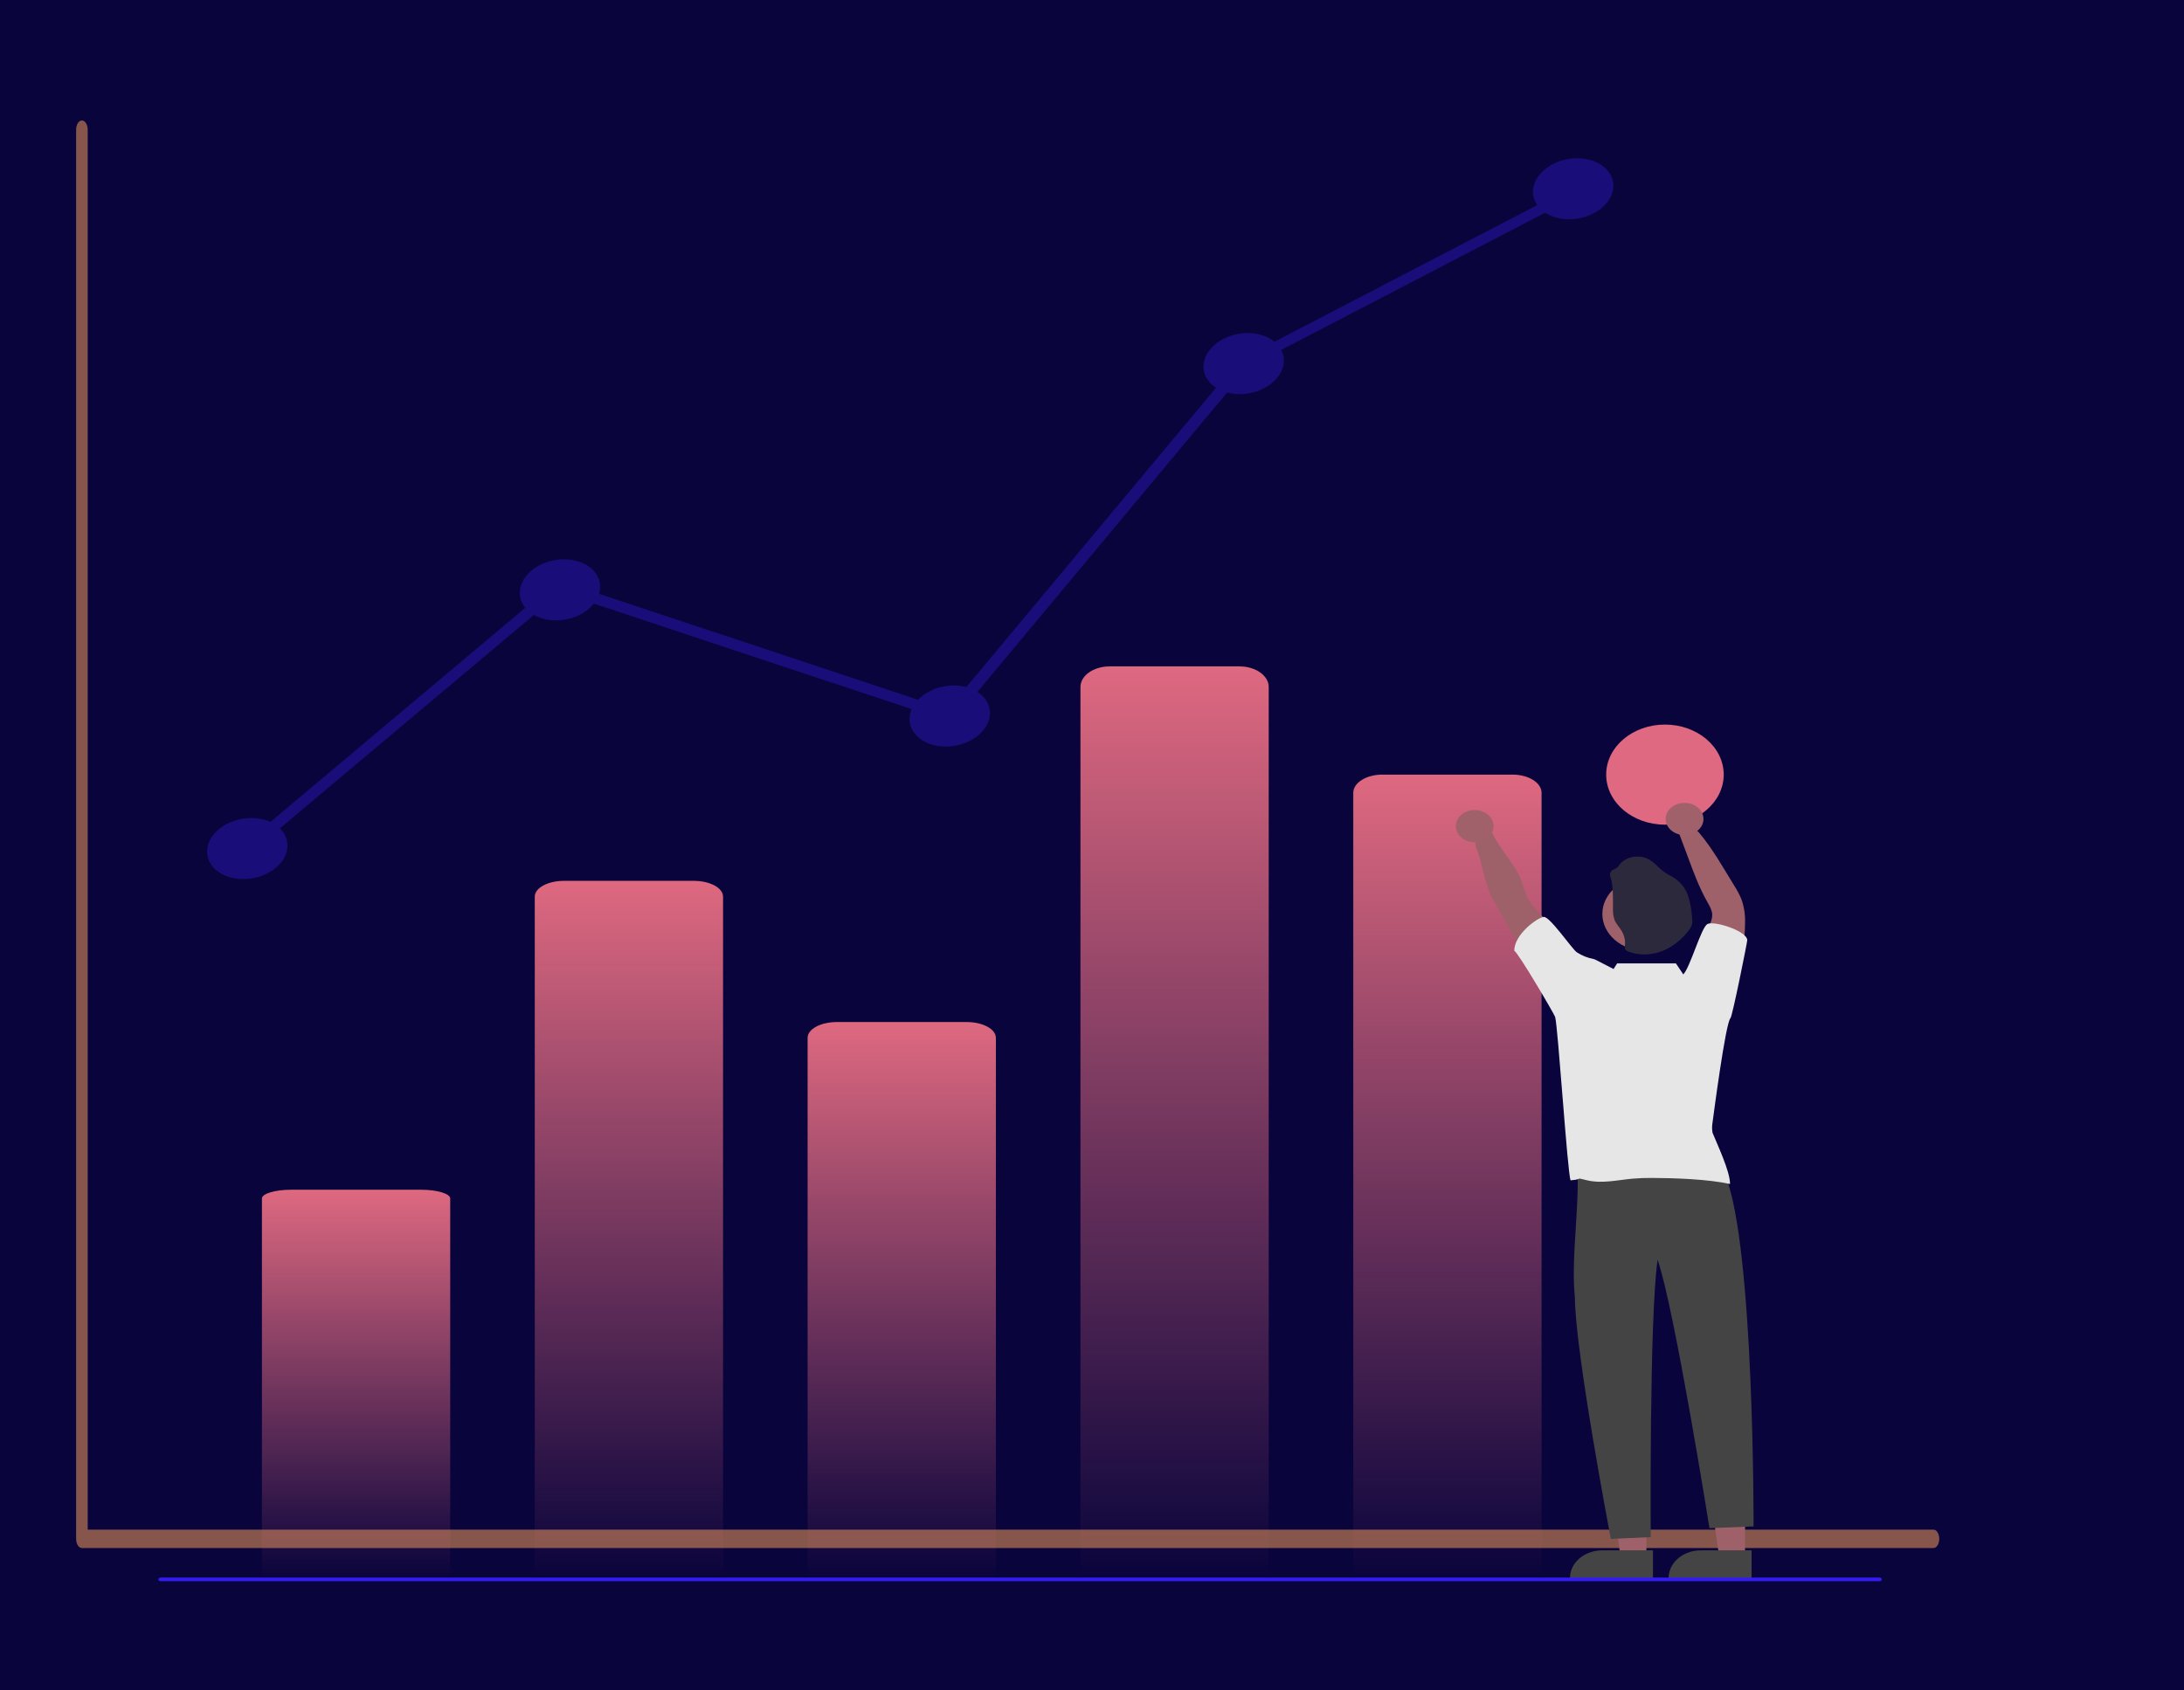 <svg width="1160" height="898" viewBox="0 0 1160 898" fill="none" xmlns="http://www.w3.org/2000/svg">
<rect width="1160" height="898" fill="#0A043C" id='internalID'/>
<!-- 180D79 -->
<path d="M1026.92 822.418H43.507C42.691 822.418 41.908 821.903 41.331 820.987C40.754 820.07 40.43 818.827 40.43 817.53V68.888C40.43 67.592 40.754 66.349 41.331 65.432C41.908 64.515 42.691 64 43.507 64C44.324 64 45.106 64.515 45.684 65.432C46.261 66.349 46.585 67.592 46.585 68.888V812.642H1026.92C1027.74 812.642 1028.52 813.157 1029.1 814.074C1029.68 814.99 1030 816.234 1030 817.53C1030 818.827 1029.68 820.07 1029.1 820.987C1028.52 821.903 1027.74 822.418 1026.92 822.418Z" fill="#86564C"/>
<path d="M134.49 466.532C146.154 464.331 154.199 455.505 152.46 446.818C150.721 438.132 139.855 432.874 128.191 435.075C116.528 437.276 108.482 446.102 110.222 454.788C111.961 463.475 122.827 468.732 134.49 466.532Z" fill="#180D79"/>
<path d="M300.574 329.096C312.237 326.896 320.283 318.07 318.543 309.383C316.804 300.697 305.938 295.439 294.275 297.64C282.611 299.841 274.565 308.667 276.305 317.353C278.044 326.04 288.91 331.297 300.574 329.096Z" fill="#180D79"/>
<path d="M507.593 396.131C519.257 393.93 527.302 385.104 525.563 376.418C523.824 367.731 512.958 362.473 501.294 364.674C489.63 366.875 481.585 375.701 483.324 384.388C485.064 393.074 495.929 398.332 507.593 396.131Z" fill="#180D79"/>
<path d="M663.7 208.89C675.364 206.689 683.409 197.863 681.67 189.177C679.93 180.49 669.065 175.232 657.401 177.433C645.737 179.634 637.692 188.46 639.432 197.146C641.171 205.833 652.037 211.091 663.7 208.89Z" fill="#180D79"/>
<path d="M838.708 116.019C850.372 113.818 858.418 104.992 856.678 96.306C854.939 87.619 844.073 82.362 832.409 84.562C820.745 86.763 812.7 95.589 814.44 104.276C816.179 112.962 827.045 118.22 838.708 116.019Z" fill="#180D79"/>
<path d="M505.598 383.841L297.714 314.815L133.875 452.501L128.811 449.104L296.402 308.264L503.3 376.962L658.056 191.342L658.753 190.976L834.097 99.799L837.704 104.165L663.058 194.979L505.598 383.841Z" fill="#180D79"/>
<path d="M926.854 827.44L913.188 827.439L906.687 782.539H926.856L926.854 827.44Z" fill="#9E616A"/>
<path d="M930.339 838.725L886.273 838.723V838.248C886.274 834.374 888.081 830.658 891.297 827.918C894.514 825.178 898.876 823.639 903.425 823.639H903.426L930.34 823.64L930.339 838.725Z" fill="#444444"/>
<path d="M874.462 827.44L860.795 827.439L854.294 782.539H874.464L874.462 827.44Z" fill="#9E616A"/>
<path d="M877.948 838.725L833.882 838.723V838.248C833.882 834.374 835.689 830.658 838.906 827.918C842.122 825.178 846.485 823.639 851.033 823.639H851.035L877.948 823.64L877.948 838.725Z" fill="#444444"/>
<path d="M284.036 836.988V476.346C284.036 474.125 285.666 471.994 288.568 470.424C291.47 468.853 295.406 467.971 299.51 467.971H368.562C372.666 467.971 376.602 468.853 379.504 470.424C382.406 471.994 384.036 474.125 384.036 476.346V476.346V837.928L284.036 836.988Z" fill="url(#paint0_linear)"/>
<path d="M428.95 838.118V551.359C428.95 549.138 430.58 547.008 433.482 545.437C436.384 543.866 440.32 542.984 444.424 542.984H513.476C517.58 542.984 521.516 543.866 524.418 545.437C527.32 547.008 528.95 549.138 528.95 551.359V551.359V837.501L428.95 838.118Z" fill="url(#paint1_linear)"/>
<path d="M884.313 438.112C901.551 438.112 915.525 426.208 915.525 411.525C915.525 396.841 901.551 384.938 884.313 384.938C867.075 384.938 853.101 396.841 853.101 411.525C853.101 426.208 867.075 438.112 884.313 438.112Z" fill="#DE6980"/>
<path d="M873.278 618.638C884.961 619.837 914.834 610.759 916.453 624.569C931.829 663.125 931.373 810.921 931.373 810.921L907.964 811.871C907.964 811.871 889.258 694.438 880.413 669.315C875.974 699.851 876.752 816.618 876.752 816.618L855.572 817.568C855.572 817.568 836.574 718.135 836.465 688.951C834.156 667.573 839.819 635.895 837.396 615.229C848.979 618.356 861.171 619.514 873.279 618.638L873.278 618.638Z" fill="#444444"/>
<path d="M718.778 836.84V421.178C718.778 415.847 725.706 411.525 734.252 411.525H803.305C811.85 411.525 818.778 415.846 818.778 421.178V837.928L718.778 836.84Z" fill="url(#paint2_linear)"/>
<path d="M833.539 506.783C828.854 498.624 823.13 490.928 816.472 483.833C815.081 482.447 813.814 480.974 812.682 479.427C810.286 475.885 809.572 471.726 808.056 467.852C803.82 456.989 793.253 448.263 790.678 437.03C789.741 432.947 781.832 444.814 783.911 449.877C787.623 459.04 788.103 468.745 792.829 477.594C797.556 486.444 803.107 494.933 807.187 503.982C809.505 509.119 811.356 514.427 814.756 519.174C818.156 523.922 823.462 527.901 829.871 528.613C829.828 525.171 830.442 521.746 831.689 518.472C833.082 514.731 835.557 510.325 833.539 506.783Z" fill="#9E616A"/>
<path d="M903.665 512.936C903.379 506.222 904.609 499.523 907.288 493.205C908.314 490.783 909.518 488.324 909.417 485.751C909.272 483.358 907.935 481.165 906.72 479C902.528 471.546 899.585 463.646 896.687 455.765L891.113 440.904C889.296 439.769 899.909 439.376 902.172 442.044C909.573 450.798 915.18 460.854 921.044 470.416C922.539 472.694 923.814 475.073 924.856 477.528C926.288 481.506 926.966 485.654 926.863 489.815C926.863 497.591 925.659 505.34 924.41 513.05C923.619 517.883 922.582 523.143 918.29 526.343C913.831 521.482 909.35 516.734 903.665 512.936Z" fill="#9E616A"/>
<path d="M874.192 505.243C886.967 505.243 897.322 496.422 897.322 485.54C897.322 474.658 886.967 465.837 874.192 465.837C861.417 465.837 851.062 474.658 851.062 485.54C851.062 496.422 861.417 505.243 874.192 505.243Z" fill="#9E616A"/>
<path d="M855.389 465.883C855.129 465.285 855.071 464.637 855.221 464.012C855.37 463.387 855.722 462.811 856.236 462.347C856.814 461.96 857.58 461.815 858.2 461.445C859.08 460.815 859.8 460.038 860.317 459.163C861.897 457.28 864.209 455.934 866.844 455.364C869.478 454.795 872.264 455.038 874.707 456.052C878.53 457.756 880.838 461.169 884.237 463.466C885.963 464.657 887.965 465.54 889.701 466.731C893.179 469.29 895.651 472.696 896.785 476.49C897.912 480.258 898.57 484.117 898.749 488.003C898.929 489.169 898.876 490.352 898.59 491.503C898.238 492.468 897.714 493.381 897.034 494.209C893.54 498.719 888.934 502.814 883.163 505.141C877.392 507.468 870.372 507.847 864.68 505.412C864.107 505.214 863.614 504.879 863.262 504.446C862.938 503.788 862.861 503.06 863.04 502.363C863.349 499.607 862.708 496.833 861.197 494.381C860.138 492.577 858.55 491.026 857.703 489.159C856.915 487.069 856.578 484.875 856.707 482.683C856.607 477.004 857.06 471.349 855.389 465.883Z" fill="#2D293D"/>
<path d="M139.121 837.405V636.729C139.121 634.156 146.049 632.069 154.595 632.069H223.647C232.193 632.069 239.121 634.158 239.121 636.729V837.928L139.121 837.405Z" fill="url(#paint3_linear)"/>
<path d="M998.391 840.018H85.246C84.95 840.018 84.666 839.918 84.457 839.74C84.248 839.562 84.131 839.32 84.131 839.068C84.131 838.817 84.248 838.575 84.457 838.397C84.666 838.219 84.95 838.119 85.246 838.119H998.39C998.686 838.119 998.969 838.219 999.178 838.397C999.387 838.575 999.505 838.817 999.505 839.068C999.505 839.32 999.387 839.562 999.178 839.74C998.969 839.918 998.686 840.018 998.39 840.018H998.391Z" fill="#331CF2"/>
<path d="M573.863 836.698V364.999C573.863 358.949 580.791 354.045 589.337 354.045H658.39C666.935 354.045 673.863 358.949 673.863 364.999V837.928L573.863 836.698Z" fill="url(#paint4_linear)"/>
<path d="M783.265 447.446C788.806 447.446 793.297 443.62 793.297 438.9C793.297 434.181 788.806 430.355 783.265 430.355C777.724 430.355 773.232 434.181 773.232 438.9C773.232 443.62 777.724 447.446 783.265 447.446Z" fill="#A0616A"/>
<path d="M894.737 443.648C900.277 443.648 904.769 439.822 904.769 435.102C904.769 430.383 900.277 426.557 894.737 426.557C889.196 426.557 884.704 430.383 884.704 435.102C884.704 439.822 889.196 443.648 894.737 443.648Z" fill="#A0616A"/>
<path d="M919.116 540.89C920.095 540.127 928.076 500.37 928.029 499.474C927.906 494.576 910.361 488.982 906.85 490.928C903.537 492.765 897.768 513.835 894.056 517.672L890.129 511.818H858.916L857.025 514.811C852.929 512.709 849.245 510.771 847.931 510.13C847.479 509.87 846.988 509.663 846.47 509.518C843.225 508.9 840.181 507.681 837.552 505.948C834.988 504.267 823.089 486.665 819.901 487.13C816.301 487.643 804.156 496.588 804.295 505.171C805.824 505.144 825.713 539.02 825.992 540.283C827.519 545.619 832.562 623.443 834.19 627.07C841.687 626.453 835.768 625.351 843.025 627.07C850.839 628.922 859.088 626.918 867.148 626.177C870.503 625.894 873.875 625.767 877.247 625.798C889.509 625.845 907.01 626.424 918.882 629.016C918.949 622.389 912.116 608.051 909.585 601.793C909.254 599.923 909.265 598.02 909.618 596.153C909.942 593.865 916.469 543.421 919.116 540.89Z" fill="#E6E6E6"/>
<defs>
<linearGradient id="paint0_linear" x1="334.036" y1="467.971" x2="334.036" y2="837.928" gradientUnits="userSpaceOnUse">
<stop stop-color="#DE6980"/>
<stop offset="1" stop-color="#DE6980" stop-opacity="0"/>
</linearGradient>
<linearGradient id="paint1_linear" x1="478.95" y1="542.984" x2="478.95" y2="838.118" gradientUnits="userSpaceOnUse">
<stop stop-color="#DE6980"/>
<stop offset="1" stop-color="#DE6980" stop-opacity="0"/>
</linearGradient>
<linearGradient id="paint2_linear" x1="768.778" y1="411.525" x2="768.778" y2="837.928" gradientUnits="userSpaceOnUse">
<stop stop-color="#DE6980"/>
<stop offset="1" stop-color="#DE6980" stop-opacity="0"/>
</linearGradient>
<linearGradient id="paint3_linear" x1="189.121" y1="632.069" x2="189.121" y2="837.928" gradientUnits="userSpaceOnUse">
<stop stop-color="#DE6980"/>
<stop offset="1" stop-color="#DE6980" stop-opacity="0"/>
</linearGradient>
<linearGradient id="paint4_linear" x1="623.863" y1="354.045" x2="623.863" y2="837.928" gradientUnits="userSpaceOnUse">
<stop stop-color="#DE6980"/>
<stop offset="1" stop-color="#DE6980" stop-opacity="0"/>
</linearGradient>
</defs>
</svg>
